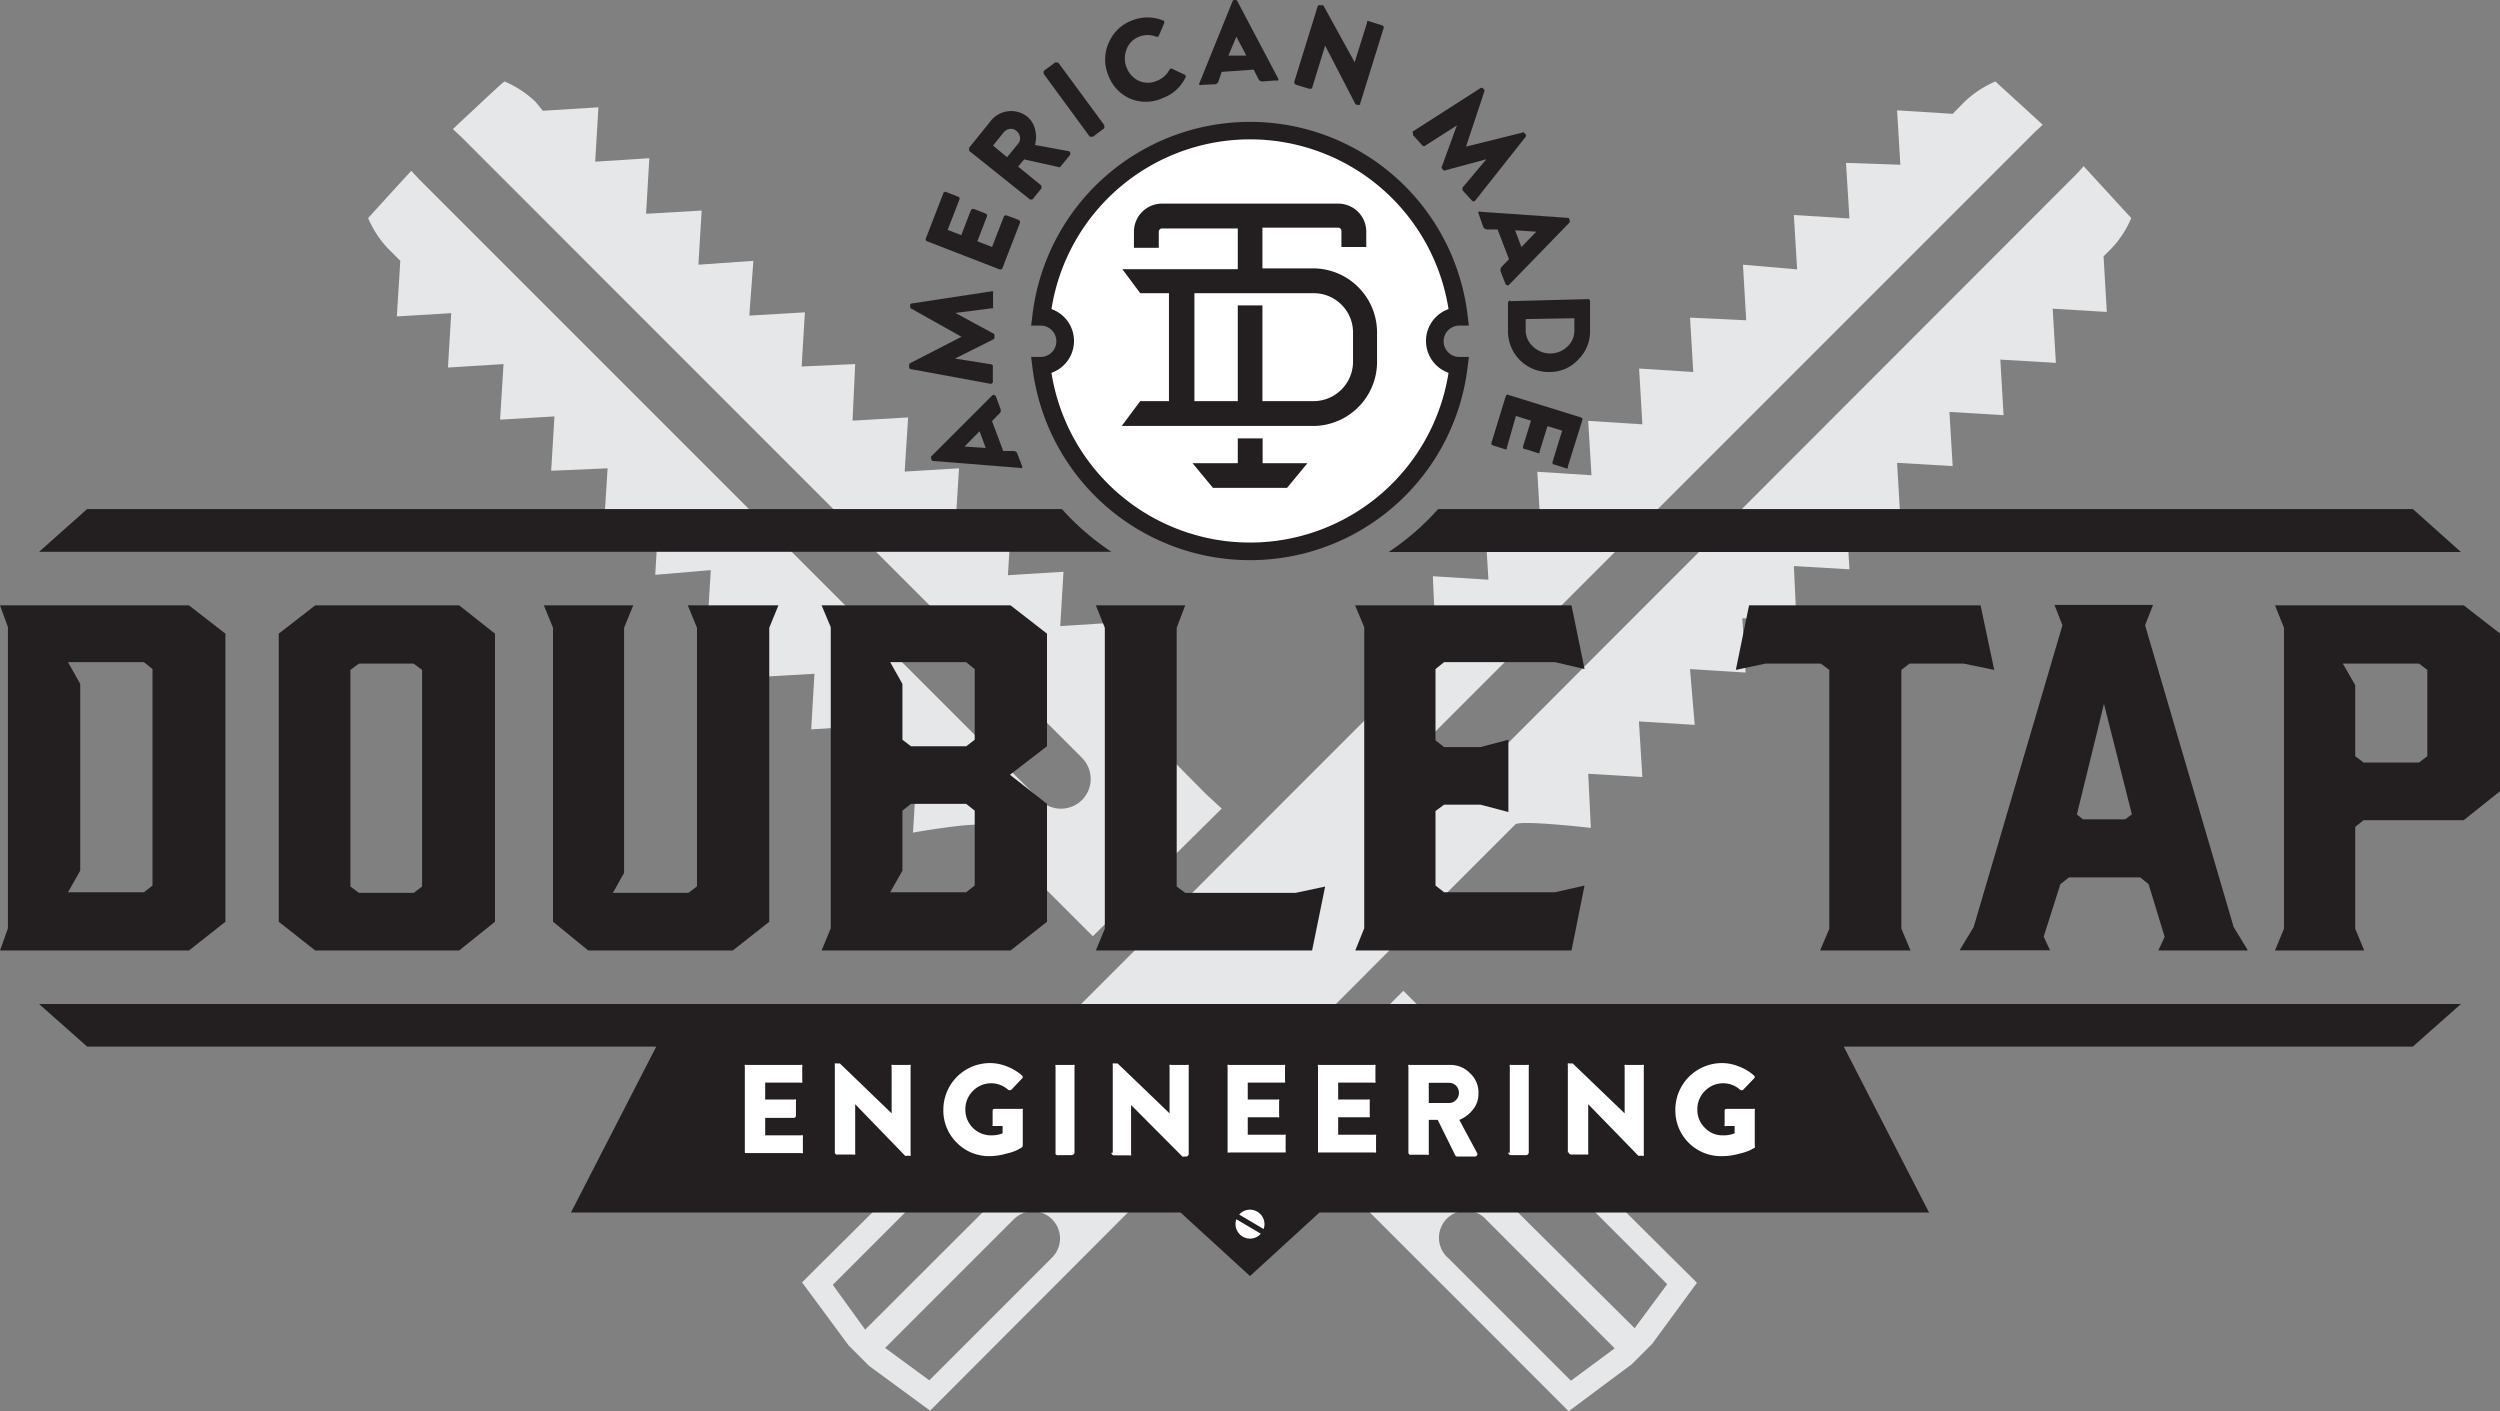 <svg xmlns="http://www.w3.org/2000/svg" viewBox="0 0 122.78 69.32"><rect x="0" y="0" width="122.78" height="69.32" fill="#808080" stroke="none"/><defs><style>.cls-1{fill:#e6e7e8;}.cls-2{fill:#231f20;}.cls-3{fill:#fff;}</style></defs><title>Asset 1</title><g id="Layer_2" data-name="Layer 2"><g id="Layer_1-2" data-name="Layer 1"><path class="cls-1" d="M62.66,54.93c5.4,5.4,11.43,11.42,13.57,13.57h0l.81.81L80.14,67l1-1,2.2-3L68.92,48.66ZM74,57.07a1.35,1.35,0,0,1,1.88,0l6,6-1.6,2.16L74,59A1.35,1.35,0,0,1,74,57.07Zm-1,2.84,6.3,6.31-2.15,1.59-6-6A1.33,1.33,0,1,1,73,59.91Z"/><path class="cls-1" d="M37.41,30.59l-.17,2.66L40,33.09l-.16,2.73,2.73-.17-.17,2.73L45,38.22l-.16,2.67s3.18-.56,3.41-.33l.91.91,3.63,3.63.88.88L60,39.71,59.23,39,55.47,35.2l-.91-.91c-.23-.23.17-3.71.17-3.71l-2.66.17.16-2.67-2.73.17.17-2.73-2.74.16L47.1,23l-2.67.16.17-2.66-2.73.16L42,17.88,39.37,18l.16-2.66-2.73.16L37,12.81,34.3,13l.16-2.66-2.73.16.16-2.73-2.66.17.16-2.67-2.73.17L26.3,5a5.11,5.11,0,0,0-1.52-1c-.05,0-1.47,1.34-2.54,2.34l.39.36L53.14,37.22a1.47,1.47,0,0,1,0,2.07h0a1.47,1.47,0,0,1-2.07,0L20.56,8.78l-.36-.39c-.93,1-2.07,2.27-2.12,2.32a5,5,0,0,0,1,1.52l.58.58-.17,2.73,2.67-.16L22,18.05l2.73-.17-.17,2.73,2.67-.16-.16,2.67L29.84,23l-.17,2.73,2.67-.16-.16,2.66L34.91,28l-.17,2.73Z"/><path class="cls-1" d="M100.81,15.16l2.66.16-.16-2.73.36-.36a4.93,4.93,0,0,0,1-1.52l-2.34-2.55c-.15.18-.3.34-.36.4L71.49,39.07a1.47,1.47,0,0,1-2.07,0h0a1.47,1.47,0,0,1,0-2.07L99.93,6.49l.39-.36C99.32,5.2,98.05,4.06,98,4a5.11,5.11,0,0,0-1.52,1l-.58.59-2.73-.17.16,2.67L90.66,8l.17,2.73-2.73-.17.16,2.67L85.6,13l.16,2.73L83,15.6l.16,2.67-2.66-.17.16,2.74L78,20.67l.16,2.67-2.66-.17.16,2.73-2.73-.16.17,2.73-2.73-.17L70.49,31l-2.67-.16s.56,3.18.33,3.41l-.91.91-3.63,3.63S44.43,58,40.21,62.16h0l-.82.82,2.29,3.1,1,1,3,2.2L69.75,45.16l3.76-3.76.91-.91c.23-.23,3.71.17,3.71.17L78,38l2.66.16-.17-2.73,2.74.17L83,32.86l2.73.17-.16-2.67,2.66.17L88.1,27.8l2.73.16-.16-2.66,2.66.16-.16-2.73,2.73.16-.16-2.66,2.66.16-.16-2.73,2.73.16ZM40.9,63.1l6-6A1.33,1.33,0,0,1,48.8,59l-6.31,6.3Zm2.57,3.1,6.29-6.29a1.33,1.33,0,1,1,1.88,1.88l-6,6Z"/><path class="cls-2" d="M24.31,31.12V45.27l-1.76,1.41H15.48l-1.79-1.41V31.12l1.79-1.39h7.07Zm-4,1.47H17.63l-.42.31V43.54l.42.31h2.69l.41-.31V32.9Z"/><path class="cls-2" d="M64.44,46.68H53.82l.44-1.07V30.83l-.44-1.1h4.39l-.42,1.1V43.54l.42.31h5.42l1.45-.31Z"/><path class="cls-2" d="M66.56,46.68,67,45.59V30.8l-.45-1.07H77.18l.64,3.13-1.45-.34H70.92l-.42.34v3.5l.42.33h1.79l1.37-.36v3.55l-1.37-.36H70.92l-.42.31v3.66l.42.33h5.45l1.45-.33-.64,3.19Z"/><path class="cls-2" d="M97.94,32.9l-1.51-.31H93.78l-.4.31V45.61l.45,1.07H89.39l.45-1.07V32.9l-.42-.31H86.71l-1.46.31.65-3.17H97.27Z"/><path class="cls-2" d="M110.4,46.68H106l.31-.67-.79-2.59-.41-.33h-3.5l-.42.33L100.37,46l.31.67H96.24l.69-1.14,4.36-14.82-.39-1h4.84l-.39,1,4.35,14.82Zm-8.1-6.44h2.07l.33-.25-1.37-5.42L102,40Z"/><path class="cls-2" d="M9.28,29.73H0L.39,30.8V45.59L0,46.68H9.28l1.79-1.41V31.12ZM7.49,43.49l-.42.33H3.34l.6-1.06V33.59l-.6-1.07H7.07l.42.34Z"/><path class="cls-2" d="M121,29.73h-9.27l.44,1.1V45.61l-.44,1.07h4.38l-.44-1.07v-5l.41-.33H121l1.79-1.43V31.12Zm-1.79,7.41-.41.31h-2.72l-.41-.31V33.65l-.61-1.06h3.74l.41.31Z"/><path class="cls-2" d="M51.42,31.12l-1.79-1.39H40.35l.45,1.07V45.59l-.45,1.09h9.28l1.79-1.41V39.48L49.6,38.05l1.82-1.4ZM47.87,43.49l-.42.33H43.72l.6-1.06V39.81l.42-.33h2.71l.42.33Zm0-7.16-.42.32H44.74l-.42-.32V33.59l-.6-1.07h3.73l.42.34Z"/><polygon class="cls-2" points="33.78 29.73 34.23 30.83 34.23 43.53 33.81 43.85 30.1 43.85 30.65 42.87 30.65 30.83 31.1 29.73 26.71 29.73 27.16 30.83 27.16 45.27 28.89 46.68 35.99 46.68 37.78 45.27 37.78 30.83 38.23 29.73 33.78 29.73"/><path class="cls-2" d="M68.2,27.11h52.66L118.5,25H70.63A12.48,12.48,0,0,1,68.2,27.11Z"/><path class="cls-2" d="M52.15,25H4.28l-2.36,2.1H54.58A12.78,12.78,0,0,1,52.15,25Z"/><path class="cls-3" d="M70.49,16.74a1.21,1.21,0,0,1,1.15-1.21,10.32,10.32,0,0,0-20.5,0,1.21,1.21,0,0,1,1.15,1.21A1.23,1.23,0,0,1,51.14,18a10.32,10.32,0,0,0,20.5,0A1.23,1.23,0,0,1,70.49,16.74Z"/><path class="cls-2" d="M61.39,27.51A10.76,10.76,0,0,1,50.7,18l-.06-.47.47,0a.77.77,0,0,0,0-1.54l-.47,0,.06-.47a10.76,10.76,0,0,1,21.38,0l.06.47-.47,0a.77.77,0,0,0,0,1.54l.47,0-.06.47A10.75,10.75,0,0,1,61.39,27.51Zm-9.75-9.2a9.87,9.87,0,0,0,19.5,0,1.66,1.66,0,0,1,0-3.13,9.87,9.87,0,0,0-19.5,0,1.66,1.66,0,0,1,0,3.13Z"/><polygon class="cls-2" points="62.01 21.53 60.79 21.53 60.79 22.75 58.57 22.75 59.57 23.96 63.21 23.96 64.21 22.75 62.01 22.75 62.01 21.53"/><path class="cls-2" d="M64.52,13.18H62v-2h3.73a.16.16,0,0,1,.15.16v.79H67.1v-.79A1.38,1.38,0,0,0,65.73,10H57.07a1.38,1.38,0,0,0-1.38,1.38v.79h1.22v-.79a.16.16,0,0,1,.16-.16h3.72v2H55.12L56,14.4h1.41v5.3H56l-.91,1.22h9.4a3.15,3.15,0,0,0,3.14-3.15V16.32A3.15,3.15,0,0,0,64.52,13.18Zm1.93,4.59a1.94,1.94,0,0,1-1.93,1.93H62V15H60.79v4.7H58.66V14.4h5.86a1.93,1.93,0,0,1,1.93,1.92Z"/><polygon class="cls-2" points="120.86 49.31 1.92 49.31 4.28 51.4 32.23 51.4 28.04 59.55 57.98 59.55 61.39 62.67 64.8 59.55 94.74 59.55 90.55 51.4 118.5 51.4 120.86 49.31"/><path class="cls-3" d="M36.58,56.61V52.39a.12.12,0,0,1,0-.09.18.18,0,0,1,.09,0h2.64a.13.13,0,0,1,.09,0,.12.12,0,0,1,0,.09v.69a.16.16,0,0,1,0,.09.12.12,0,0,1-.09,0H37.58V54H39a.18.18,0,0,1,.09,0,.11.11,0,0,1,0,.08v.7a.11.11,0,0,1-.12.12H37.58v.86h1.76a.13.13,0,0,1,.09,0,.11.11,0,0,1,0,.08v.7a.16.16,0,0,1,0,.09.12.12,0,0,1-.09,0H36.7l-.09,0A.16.16,0,0,1,36.58,56.61Z"/><path class="cls-3" d="M41,56.61v-4.3a.16.16,0,0,1,0-.08.12.12,0,0,1,.09,0h.16l2.54,2.45h0V52.39a.1.1,0,0,1,0-.09.12.12,0,0,1,.08,0h.77a.12.12,0,0,1,.08,0,.12.12,0,0,1,0,.09v4.29a.09.09,0,0,1,0,.08.12.12,0,0,1-.08,0h-.1a.13.13,0,0,1-.09,0L42,54.23h0v2.38a.16.16,0,0,1,0,.09.12.12,0,0,1-.09,0h-.76a.1.1,0,0,1-.08,0A.12.12,0,0,1,41,56.61Z"/><path class="cls-3" d="M47,56.13a2.21,2.21,0,0,1-.67-1.63,2.29,2.29,0,0,1,2.29-2.29,2.21,2.21,0,0,1,.82.16,2.42,2.42,0,0,1,.74.44.1.1,0,0,1,0,.17l-.5.53a.14.14,0,0,1-.18,0,1.25,1.25,0,0,0-1.72.07,1.26,1.26,0,0,0-.37.91,1.26,1.26,0,0,0,1.26,1.27,1.48,1.48,0,0,0,.57-.1V55.3h-.4l-.09,0a.11.11,0,0,1,0-.08v-.63c0-.09,0-.13.12-.13h1.28a.12.12,0,0,1,.08,0,.1.1,0,0,1,0,.09v1.71a.11.11,0,0,1-.06.1l-.21.12a2.63,2.63,0,0,1-.55.18,2.91,2.91,0,0,1-.82.12A2.2,2.2,0,0,1,47,56.13Z"/><path class="cls-3" d="M51.84,56.61V52.39a.12.12,0,0,1,0-.09s0,0,.08,0h.77a.12.12,0,0,1,.08,0,.12.12,0,0,1,0,.09v4.22a.14.14,0,0,1-.12.12H52a.1.1,0,0,1-.08,0A.09.09,0,0,1,51.84,56.61Z"/><path class="cls-3" d="M54.65,56.61v-4.3a.2.2,0,0,1,0-.08.12.12,0,0,1,.09,0h.15l2.55,2.45h0V52.39a.12.12,0,0,1,0-.09.18.18,0,0,1,.09,0h.77a.12.12,0,0,1,.08,0,.18.18,0,0,1,0,.09v4.29a.14.14,0,0,1-.12.12h-.11a.12.12,0,0,1-.08,0l-2.52-2.53h0v2.38a.16.16,0,0,1,0,.09.14.14,0,0,1-.09,0h-.76a.14.14,0,0,1-.12-.12Z"/><path class="cls-3" d="M60.29,56.61V52.39a.12.12,0,0,1,0-.09.13.13,0,0,1,.09,0h2.64a.18.18,0,0,1,.09,0,.12.12,0,0,1,0,.09v.69a.16.16,0,0,1,0,.09l-.09,0H61.28V54h1.46a.12.12,0,0,1,.08,0,.09.09,0,0,1,0,.08v.7a.12.12,0,0,1,0,.09.11.11,0,0,1-.08,0H61.28v.86h1.77a.18.18,0,0,1,.09,0,.11.11,0,0,1,0,.08v.7a.16.16,0,0,1,0,.09l-.09,0H60.41a.12.12,0,0,1-.09,0A.16.16,0,0,1,60.29,56.61Z"/><path class="cls-3" d="M64.73,56.61V52.39a.12.12,0,0,1,0-.09.18.18,0,0,1,.09,0h2.64a.13.13,0,0,1,.09,0,.12.12,0,0,1,0,.09v.69a.16.16,0,0,1,0,.09.12.12,0,0,1-.09,0H65.72V54h1.46a.18.18,0,0,1,.09,0,.11.11,0,0,1,0,.08v.7a.16.16,0,0,1,0,.09l-.09,0H65.72v.86h1.77a.13.13,0,0,1,.09,0,.11.11,0,0,1,0,.08v.7a.16.16,0,0,1,0,.09.12.12,0,0,1-.09,0H64.85l-.09,0A.16.16,0,0,1,64.73,56.61Z"/><path class="cls-3" d="M69.17,56.61V52.39a.1.1,0,0,1,0-.09.12.12,0,0,1,.08,0H71.2a1.34,1.34,0,0,1,1,.41,1.29,1.29,0,0,1,.41,1,1.2,1.2,0,0,1-.26.77,1.61,1.61,0,0,1-.68.52l.87,1.62a.11.11,0,0,1,0,.12.13.13,0,0,1-.12.06h-.84a.11.11,0,0,1-.11-.06L70.61,55h-.44v1.63a.11.11,0,0,1,0,.08.1.1,0,0,1-.09,0h-.76a.11.11,0,0,1-.08,0A.12.12,0,0,1,69.17,56.61Zm1-2.44h1a.46.46,0,0,0,.34-.15.48.48,0,0,0,.14-.36.48.48,0,0,0-.48-.48h-1Z"/><path class="cls-3" d="M74.15,56.61V52.39a.12.12,0,0,1,0-.09.12.12,0,0,1,.08,0H75a.12.12,0,0,1,.08,0,.12.12,0,0,1,0,.09v4.22a.14.14,0,0,1-.12.12h-.77a.14.14,0,0,1-.12-.12Z"/><path class="cls-3" d="M77,56.61v-4.3a.12.12,0,0,1,0-.08.11.11,0,0,1,.08,0h.16l2.55,2.45h0V52.39a.12.12,0,0,1,0-.09.15.15,0,0,1,.09,0h.76a.13.13,0,0,1,.09,0,.18.18,0,0,1,0,.09v4.29a.12.12,0,0,1,0,.08.13.13,0,0,1-.09,0h-.1a.12.12,0,0,1-.08,0L78,54.23h0v2.38a.16.16,0,0,1,0,.09l-.09,0h-.76a.14.14,0,0,1-.12-.12Z"/><path class="cls-3" d="M82.94,56.13a2.24,2.24,0,0,1-.66-1.63,2.29,2.29,0,0,1,2.29-2.29,2.13,2.13,0,0,1,.81.16,2.35,2.35,0,0,1,.75.44.1.1,0,0,1,0,.17l-.51.53a.12.12,0,0,1-.17,0,1.25,1.25,0,0,0-1.72.07,1.26,1.26,0,0,0-.37.91,1.22,1.22,0,0,0,.37.9,1.19,1.19,0,0,0,.89.37,1.48,1.48,0,0,0,.57-.1V55.3h-.4a.12.12,0,0,1-.09,0,.11.11,0,0,1,0-.08v-.63c0-.09,0-.13.12-.13h1.28a.12.12,0,0,1,.08,0,.13.13,0,0,1,0,.09v1.71a.12.12,0,0,1,0,.1l-.21.12a2.63,2.63,0,0,1-.55.18,3,3,0,0,1-.82.12A2.24,2.24,0,0,1,82.94,56.13Z"/><path class="cls-2" d="M50.19,22.87a.11.11,0,0,1,0,.11.08.08,0,0,1-.09,0l-4.27-.34a.09.09,0,0,1-.09-.07l0-.05a.08.08,0,0,1,0-.11l3-3a.09.09,0,0,1,.1,0s.06,0,.08.08l.22.6a.2.2,0,0,1-.07.23l-.35.36.55,1.47.5,0a.19.19,0,0,1,.2.15ZM48.41,22l-.3-.82-.74.75h0Z"/><path class="cls-2" d="M48.6,18.84l-3.86-.71a.1.1,0,0,1-.09-.11v-.09a.11.11,0,0,1,.06-.1l2.51-1.29h0l-2.46-1.38a.1.1,0,0,1-.06-.1V15a.09.09,0,0,1,.1-.1l3.88-.59a.12.12,0,0,1,.09,0,.11.11,0,0,1,0,.08v.68a.09.09,0,0,1,0,.07l-.06,0-1.79.23h0l1.85,1a.1.1,0,0,1,.07.1v.1a.1.1,0,0,1-.06.1l-1.88.94h0l1.77.28a.1.1,0,0,1,.09.12v.68a.11.11,0,0,1,0,.08A.12.12,0,0,1,48.6,18.84Z"/><path class="cls-2" d="M49.09,13.23l-3.56-1.38a.09.09,0,0,1-.06-.06.11.11,0,0,1,0-.08l.86-2.22a.09.09,0,0,1,.06-.06.08.08,0,0,1,.08,0l.59.23a.09.09,0,0,1,.06.06.11.11,0,0,1,0,.08l-.58,1.49.67.26.47-1.22.06-.07h.09l.58.23a.09.09,0,0,1,.06.06.08.08,0,0,1,0,.08L48,11.85l.72.28.58-1.49a.09.09,0,0,1,.06-.06h.08l.59.22s0,0,.06.06a.14.14,0,0,1,0,.09l-.86,2.22a.09.09,0,0,1-.06.06Z"/><path class="cls-2" d="M50.6,9.81l-3-2.4a.12.12,0,0,1,0-.08.13.13,0,0,1,0-.08l1.08-1.34a1.28,1.28,0,0,1,1.76-.19,1.14,1.14,0,0,1,.39.62,1.49,1.49,0,0,1,0,.78l1.63.3s.08,0,.09.07a.11.11,0,0,1,0,.12l-.48.59a.1.1,0,0,1-.1,0l-1.67-.37L50,8.18l1.14.93a.08.08,0,0,1,0,.07.08.08,0,0,1,0,.08l-.43.53a.09.09,0,0,1-.08,0A.08.08,0,0,1,50.6,9.81ZM49.46,7.72,50,7.06a.38.38,0,0,0,.09-.33.46.46,0,0,0-.17-.3.41.41,0,0,0-.32-.1.49.49,0,0,0-.3.16l-.53.66Z"/><path class="cls-2" d="M53.51,6.7,51.26,3.63a.11.11,0,0,1,0-.08s0-.06,0-.07l.56-.41a.11.11,0,0,1,.08,0s.06,0,.07,0l2.26,3.07a.13.13,0,0,1,0,.09.08.08,0,0,1,0,.07l-.55.41a.11.11,0,0,1-.08,0A.08.08,0,0,1,53.51,6.7Z"/><path class="cls-2" d="M55.54,4.86a2,2,0,0,1-1.1-1.14,2,2,0,0,1,0-1.59A2,2,0,0,1,55.61,1,2,2,0,0,1,57.1,1c.07,0,.1.08.07.15l-.25.59a.1.1,0,0,1-.14.06,1.13,1.13,0,0,0-.83,0,1.05,1.05,0,0,0-.62.62,1.22,1.22,0,0,0,0,.9,1.2,1.2,0,0,0,.6.65,1.08,1.08,0,0,0,.88,0,1.14,1.14,0,0,0,.62-.54.1.1,0,0,1,.14-.05l.59.28a.1.1,0,0,1,.06.15,2,2,0,0,1-1.1,1A2,2,0,0,1,55.54,4.86Z"/><path class="cls-2" d="M59,4.17a.1.1,0,0,1-.09,0,.08.08,0,0,1,0-.1l1.62-4A.11.11,0,0,1,60.61,0h.06a.1.1,0,0,1,.1.06l2,3.79a.08.08,0,0,1,0,.1.11.11,0,0,1-.1,0L62,4a.21.21,0,0,1-.2-.13l-.23-.45L60,3.53,59.84,4a.2.2,0,0,1-.2.14Zm1.33-1.44.88,0-.49-.93h0Z"/><path class="cls-2" d="M63.57,4,64.71.32a.09.09,0,0,1,.06-.06.08.08,0,0,1,.08,0l.14,0,1.54,2.8h0l.61-1.95a.18.18,0,0,1,0-.07.14.14,0,0,1,.09,0l.66.21a.1.1,0,0,1,.06.05.14.14,0,0,1,0,.09l-1.15,3.7,0,.06h-.09l-.08,0a.18.18,0,0,1-.07-.05L65.08,2.24h0l-.63,2.05a.13.13,0,0,1-.06.07H64.3l-.66-.2a.17.17,0,0,1-.06-.06A.11.11,0,0,1,63.57,4Z"/><path class="cls-2" d="M69.38,6.46l3.31-2.12a.1.1,0,0,1,.14,0l.06.06a.11.11,0,0,1,0,.12L72,7.2h0l2.74-.68a.08.08,0,0,1,.11,0l.07.07a.1.1,0,0,1,0,.14L72.45,9.85a.1.1,0,0,1-.16,0l-.46-.5a.11.11,0,0,1,0-.07.08.08,0,0,1,0-.07L73,7.82h0l-2,.54a.11.11,0,0,1-.11,0l-.07-.08a.11.11,0,0,1,0-.12l.73-2h0L70,7.15a.1.1,0,0,1-.14,0l-.46-.51a.11.11,0,0,1,0-.08A.14.14,0,0,1,69.38,6.46Z"/><path class="cls-2" d="M72.62,10.5a.09.09,0,0,1,0-.1.1.1,0,0,1,.1,0l4.27.3a.1.1,0,0,1,.09.06l0,.06a.09.09,0,0,1,0,.11L74.1,14a.1.1,0,0,1-.1,0,.12.12,0,0,1-.07-.07l-.23-.6a.23.23,0,0,1,.06-.24l.35-.36-.56-1.46-.5,0a.22.22,0,0,1-.21-.14Zm1.79.81.31.82.73-.75h0Z"/><path class="cls-2" d="M74.17,14.79l3.81-.1a.1.1,0,0,1,.11.11l0,1.4a1.93,1.93,0,0,1-.56,1.44,1.89,1.89,0,0,1-1.4.63,2,2,0,0,1-2.07-2l0-1.4a.12.12,0,0,1,.11-.11Zm.76.88,0,.55a1.07,1.07,0,0,0,.36.8A1.22,1.22,0,0,0,77,17a1.06,1.06,0,0,0,.32-.82v-.55Z"/><path class="cls-2" d="M74,19.37l3.64,1.13a.18.18,0,0,1,.07.05.14.14,0,0,1,0,.09L77,22.91S77,23,77,23a.11.11,0,0,1-.08,0l-.6-.19s-.06,0-.07-.05a.12.12,0,0,1,0-.08l.47-1.53L76,20.93l-.39,1.25a.08.08,0,0,1,0,.07.11.11,0,0,1-.08,0l-.6-.19A.12.12,0,0,1,74.8,22a.25.25,0,0,1,0-.08l.39-1.26-.74-.23L74,22a.15.15,0,0,1,0,.06.14.14,0,0,1-.09,0l-.6-.19s0,0-.06-.05a.08.08,0,0,1,0-.08l.7-2.28a.13.13,0,0,1,.06-.07Z"/><path class="cls-3" d="M62.06,60.36a.71.71,0,0,0-.31-.85.7.7,0,0,0-.89.14Z"/><path class="cls-3" d="M61.92,60.59l-1.2-.71a.71.71,0,0,0,.31.85A.7.7,0,0,0,61.92,60.59Z"/></g></g></svg>